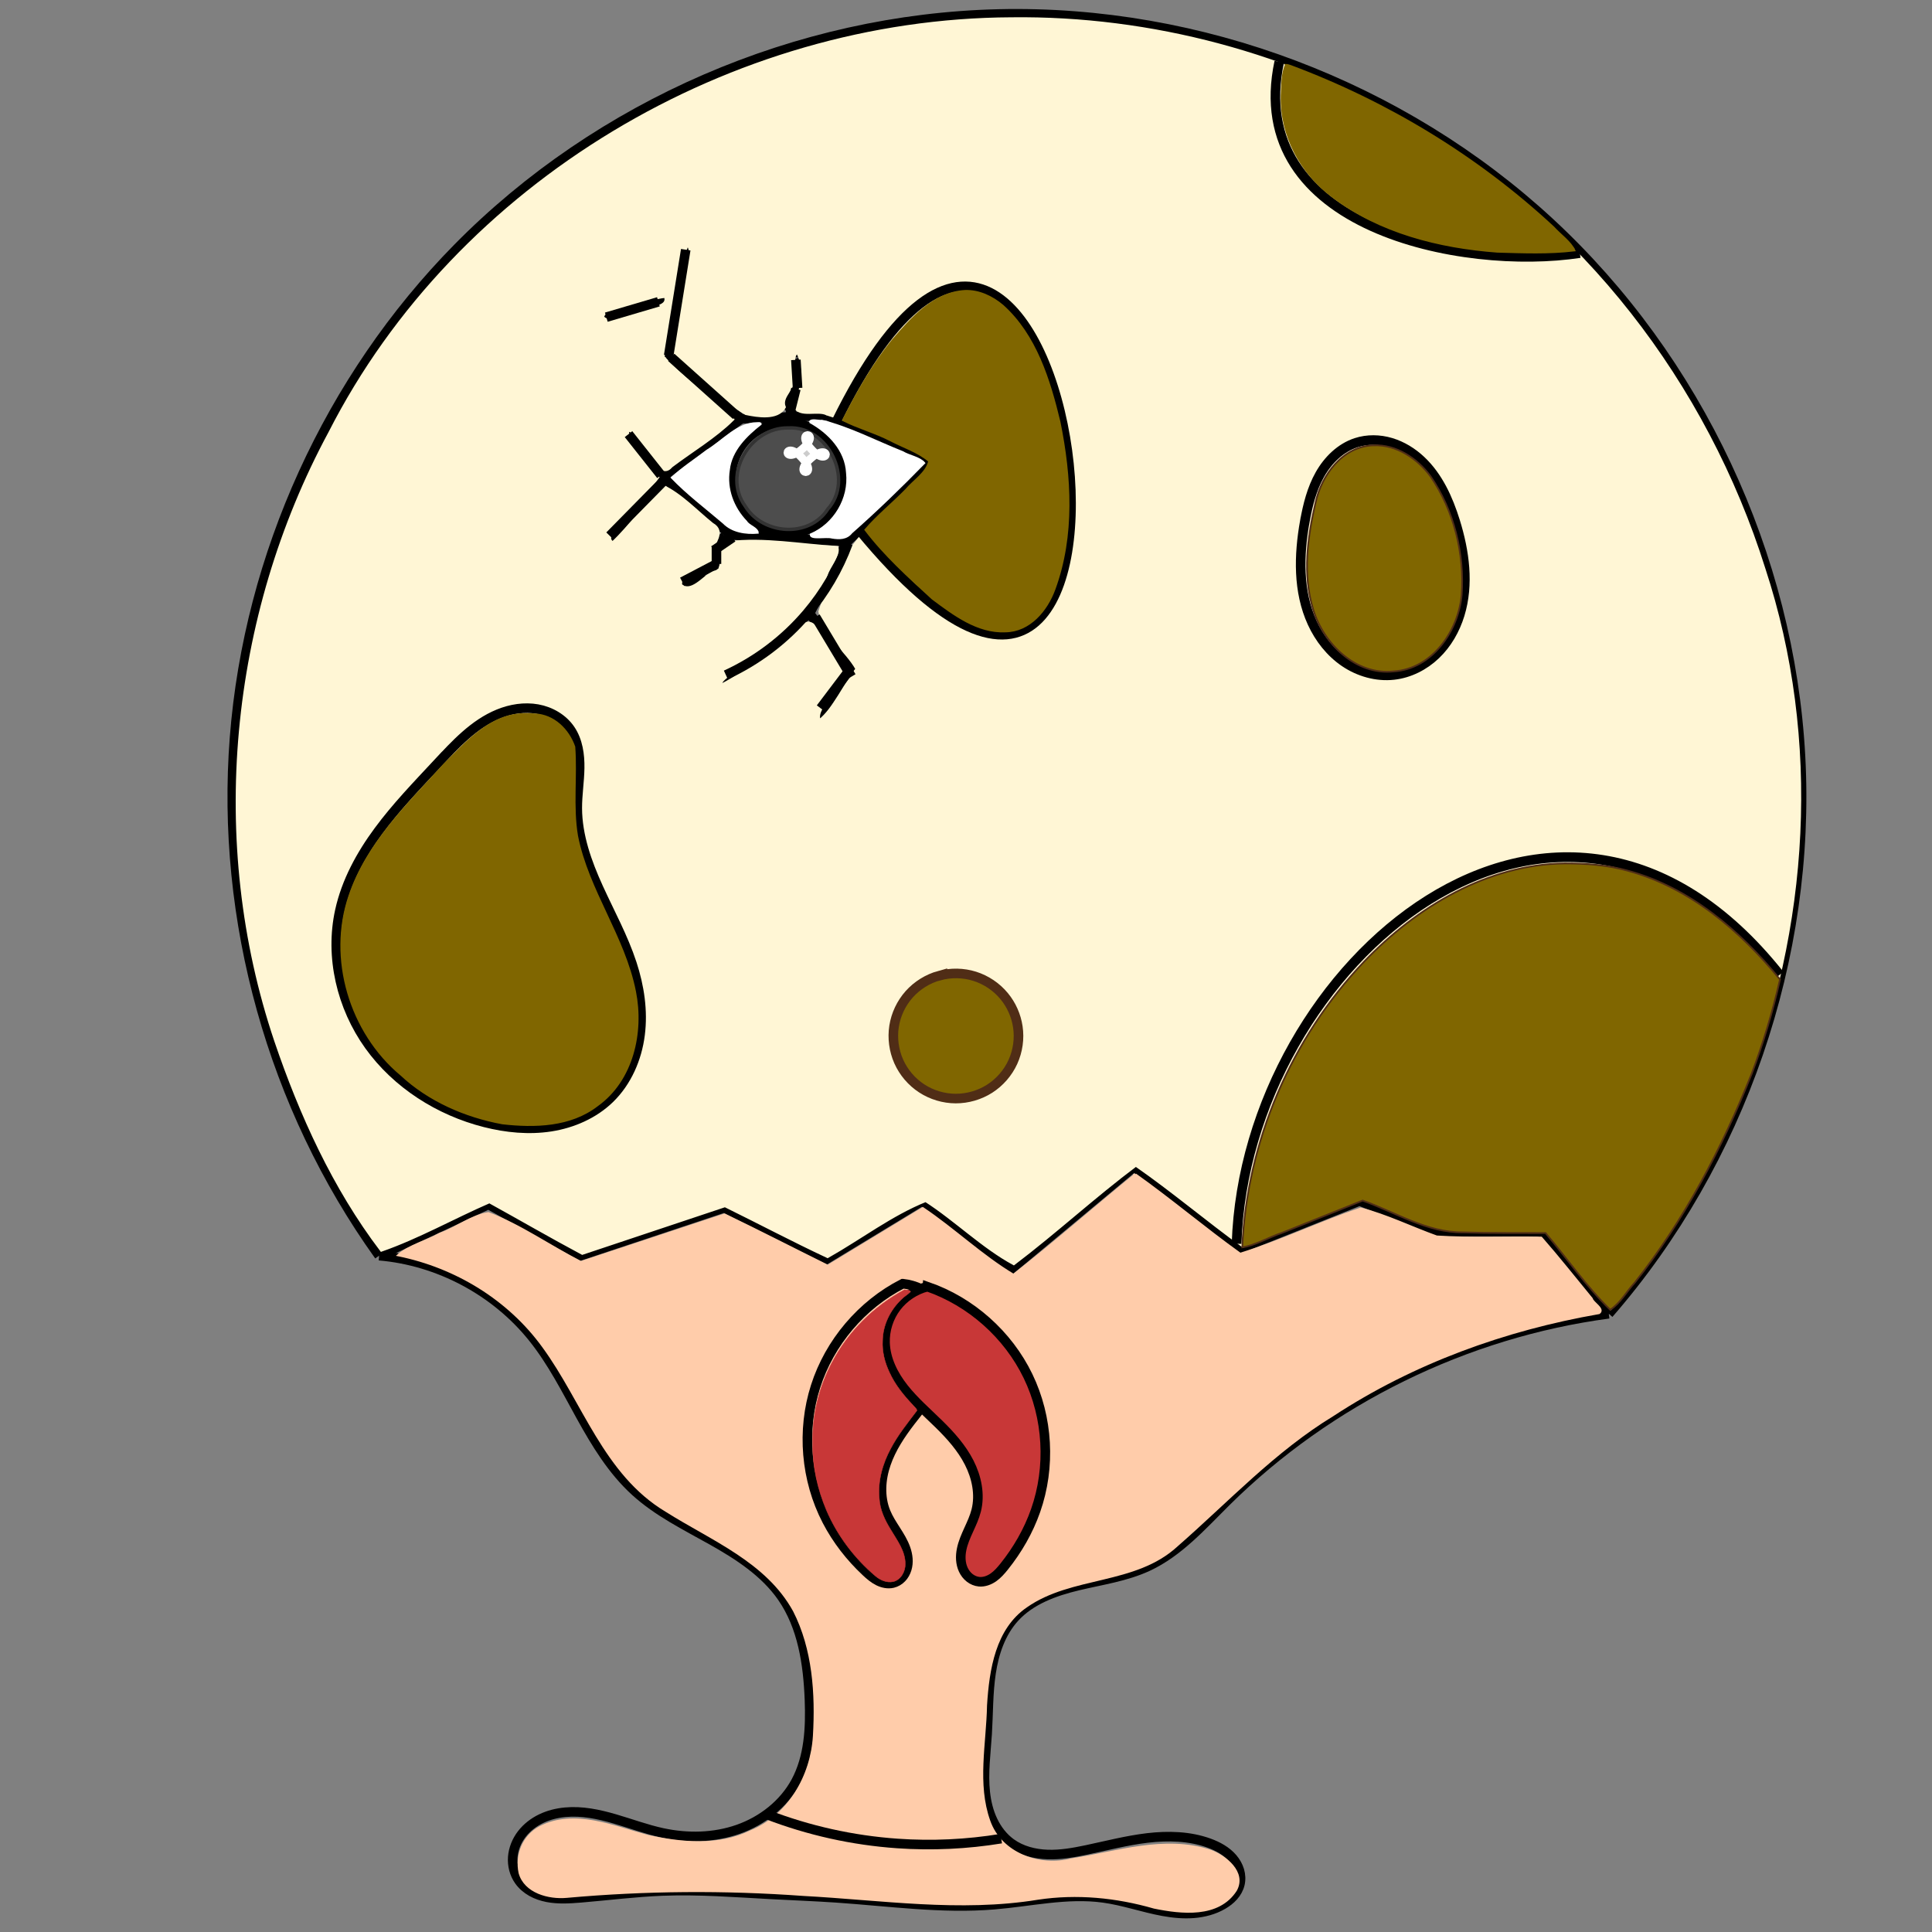 <?xml version="1.0" encoding="UTF-8" standalone="no"?>
<!-- Created with Inkscape (http://www.inkscape.org/) -->

<svg
   xmlns:dc="http://purl.org/dc/elements/1.1/"
   xmlns:cc="http://creativecommons.org/ns#"
   xmlns:rdf="http://www.w3.org/1999/02/22-rdf-syntax-ns#"
   xmlns:svg="http://www.w3.org/2000/svg"
   xmlns="http://www.w3.org/2000/svg"
   xmlns:sodipodi="http://sodipodi.sourceforge.net/DTD/sodipodi-0.dtd"
   xmlns:inkscape="http://www.inkscape.org/namespaces/inkscape"
   width="202"
   height="202"
   viewBox="0 0 53.446 53.446"
   version="1.1"
   id="svg13135"
   inkscape:version="0.92.3 (2405546, 2018-03-11)"
   sodipodi:docname="blanqast.svg">
  <rect x="0" y="0" width="53.446" height="53.446" fill="#808080" stroke="none"/>
  <defs
     id="defs13129">
    <inkscape:path-effect
       effect="spiro"
       id="path-effect13468"
       is_visible="true" />
    <inkscape:path-effect
       effect="spiro"
       id="path-effect13464"
       is_visible="true" />
    <inkscape:path-effect
       effect="spiro"
       id="path-effect13460"
       is_visible="true" />
    <inkscape:path-effect
       effect="spiro"
       id="path-effect13456"
       is_visible="true" />
    <inkscape:path-effect
       effect="spiro"
       id="path-effect13452"
       is_visible="true" />
    <inkscape:path-effect
       effect="spiro"
       id="path-effect13448"
       is_visible="true" />
    <inkscape:path-effect
       effect="spiro"
       id="path-effect13444"
       is_visible="true" />
    <inkscape:path-effect
       effect="spiro"
       id="path-effect13440"
       is_visible="true" />
    <inkscape:path-effect
       effect="spiro"
       id="path-effect13436"
       is_visible="true" />
    <inkscape:path-effect
       effect="spiro"
       id="path-effect13432"
       is_visible="true" />
    <inkscape:path-effect
       effect="spiro"
       id="path-effect13428"
       is_visible="true" />
    <inkscape:path-effect
       effect="spiro"
       id="path-effect13424"
       is_visible="true" />
    <inkscape:path-effect
       effect="spiro"
       id="path-effect13420"
       is_visible="true" />
    <inkscape:path-effect
       effect="spiro"
       id="path-effect13361"
       is_visible="true" />
    <inkscape:path-effect
       effect="spiro"
       id="path-effect13357"
       is_visible="true" />
    <inkscape:path-effect
       effect="spiro"
       id="path-effect13353"
       is_visible="true" />
    <inkscape:path-effect
       effect="simplify"
       id="path-effect13337"
       is_visible="true"
       steps="1"
       threshold="0.5"
       smooth_angles="360"
       helper_size="0"
       simplify_individual_paths="false"
       simplify_just_coalesce="false"
       simplifyindividualpaths="false"
       simplifyJustCoalesce="false" />
    <inkscape:path-effect
       effect="simplify"
       id="path-effect13321"
       is_visible="true"
       steps="1"
       threshold="0.5"
       smooth_angles="360"
       helper_size="0"
       simplify_individual_paths="false"
       simplify_just_coalesce="false"
       simplifyindividualpaths="false"
       simplifyJustCoalesce="false" />
    <inkscape:path-effect
       effect="simplify"
       id="path-effect13317"
       is_visible="true"
       steps="1"
       threshold="0.5"
       smooth_angles="360"
       helper_size="0"
       simplify_individual_paths="false"
       simplify_just_coalesce="false"
       simplifyindividualpaths="false"
       simplifyJustCoalesce="false" />
    <inkscape:path-effect
       effect="spiro"
       id="path-effect13277"
       is_visible="true" />
    <inkscape:path-effect
       effect="spiro"
       id="path-effect13273"
       is_visible="true" />
    <inkscape:path-effect
       effect="spiro"
       id="path-effect13251"
       is_visible="true" />
    <inkscape:path-effect
       effect="spiro"
       id="path-effect13205"
       is_visible="true" />
    <inkscape:path-effect
       effect="spiro"
       id="path-effect13180"
       is_visible="true" />
    <inkscape:path-effect
       effect="spiro"
       id="path-effect13160"
       is_visible="true" />
    <inkscape:path-effect
       effect="spiro"
       id="path-effect13151"
       is_visible="true" />
    <inkscape:path-effect
       effect="spiro"
       id="path-effect13147"
       is_visible="true" />
    <inkscape:path-effect
       effect="spiro"
       id="path-effect13143"
       is_visible="true" />
    <inkscape:path-effect
       effect="spiro"
       id="path-effect13277-9"
       is_visible="true" />
  </defs>
  <sodipodi:namedview
     id="base"
     pagecolor="#ffffff"
     bordercolor="#666666"
     borderopacity="1.0"
     inkscape:pageopacity="0.0"
     inkscape:pageshadow="2"
     inkscape:zoom="1.979899"
     inkscape:cx="-9.2187629"
     inkscape:cy="35.249892"
     inkscape:document-units="mm"
     inkscape:current-layer="layer1"
     showgrid="false"
     units="px"
     objecttolerance="1"
     gridtolerance="1"
     guidetolerance="1"
     inkscape:window-width="1920"
     inkscape:window-height="1017"
     inkscape:window-x="-8"
     inkscape:window-y="-8"
     inkscape:window-maximized="1" />
  <g
     inkscape:label="Layer 1"
     inkscape:groupmode="layer"
     id="layer1"
     transform="translate(0,-243.554)">
    <g
       id="g13521">
      <g
         transform="translate(2.173,-0.378)"
         id="g13414">
        <path
           style="fill:none;stroke:#000000;stroke-width:0.265px;stroke-linecap:butt;stroke-linejoin:miter;stroke-opacity:1"
           d="m 8.315,278.668 c -2.95,-4.115 -4.392,-9.286 -3.999,-14.334 0.394,-5.048 2.62,-9.933 6.172,-13.541 3.909,-3.971 9.396,-6.345 14.967,-6.474 5.571,-0.129 11.162,1.987 15.251,5.773 4.089,3.786 6.629,9.198 6.929,14.762 0.3,5.564 -1.645,11.218 -5.303,15.421"
           id="path13178"
           inkscape:connector-curvature="0"
           inkscape:path-effect="#path-effect13180"
           inkscape:original-d="m 8.315476,278.66814 c 0.7247191,-9.29218 1.4491734,-18.5841 2.173363,-27.87575 0.72419,-9.29165 21.229927,19.6545 31.844494,29.48215" />
        <path
           style="fill:none;stroke:#000000;stroke-width:0.265px;stroke-linecap:butt;stroke-linejoin:miter;stroke-opacity:1"
           d="m 8.315,278.668 c 1.645,0.14 3.219,0.979 4.252,2.268 0.535,0.667 0.923,1.437 1.336,2.185 0.414,0.748 0.866,1.492 1.498,2.067 0.622,0.566 1.388,0.943 2.121,1.354 0.733,0.412 1.463,0.884 1.942,1.575 0.565,0.815 0.718,1.844 0.756,2.835 0.03,0.775 -0.009,1.585 -0.378,2.268 -0.336,0.621 -0.93,1.084 -1.596,1.318 -0.666,0.234 -1.399,0.247 -2.089,0.099 -0.451,-0.097 -0.885,-0.26 -1.328,-0.389 -0.443,-0.129 -0.905,-0.226 -1.364,-0.183 -0.23,0.021 -0.457,0.077 -0.666,0.177 -0.208,0.1 -0.396,0.244 -0.537,0.427 -0.141,0.183 -0.232,0.405 -0.25,0.635 -0.017,0.23 0.042,0.467 0.176,0.655 0.089,0.126 0.21,0.228 0.344,0.304 0.134,0.076 0.283,0.125 0.434,0.155 0.303,0.059 0.615,0.039 0.923,0.014 0.756,-0.063 1.51,-0.16 2.268,-0.189 1.008,-0.039 2.016,0.041 3.024,0.095 0.598,0.032 1.197,0.054 1.795,0.095 1.449,0.099 2.9,0.308 4.347,0.189 1.009,-0.083 2.02,-0.326 3.024,-0.189 0.561,0.076 1.099,0.27 1.656,0.371 0.278,0.051 0.562,0.078 0.844,0.056 0.282,-0.022 0.563,-0.096 0.807,-0.238 0.109,-0.064 0.212,-0.141 0.295,-0.236 0.084,-0.095 0.148,-0.208 0.177,-0.331 0.03,-0.126 0.023,-0.26 -0.014,-0.384 -0.037,-0.124 -0.104,-0.238 -0.188,-0.337 -0.169,-0.196 -0.404,-0.325 -0.648,-0.414 -0.541,-0.197 -1.134,-0.211 -1.707,-0.144 -0.572,0.068 -1.131,0.214 -1.695,0.333 -0.351,0.074 -0.708,0.137 -1.066,0.125 -0.359,-0.012 -0.722,-0.103 -1.013,-0.314 -0.219,-0.159 -0.388,-0.38 -0.504,-0.625 -0.116,-0.244 -0.18,-0.511 -0.209,-0.78 -0.059,-0.538 0.018,-1.079 0.052,-1.619 0.035,-0.561 0.024,-1.126 0.108,-1.682 0.083,-0.556 0.27,-1.114 0.648,-1.53 0.448,-0.494 1.111,-0.733 1.759,-0.888 0.649,-0.155 1.321,-0.249 1.926,-0.529 0.857,-0.397 1.502,-1.131 2.173,-1.795 2.843,-2.814 6.619,-4.668 10.583,-5.197"
           id="path13203"
           inkscape:connector-curvature="0"
           inkscape:path-effect="#path-effect13205"
           inkscape:original-d="m 8.315476,278.66814 c 1.4491731,0.69269 2.835086,1.51164 4.252232,2.26785 1.417146,0.75622 1.890146,2.83456 2.834822,4.25224 0.944675,1.41767 2.709093,1.95261 4.063244,2.92931 1.35415,0.97671 0.504233,1.88962 0.755952,2.83482 0.25172,0.94521 -0.251719,1.51164 -0.377976,2.26786 -0.126257,0.75622 -2.456581,0.94468 -3.685268,1.41741 -1.228687,0.47274 -2.645569,0.88168 -3.96875,1.32292 -1.323181,0.44124 1.134193,0.31471 1.700893,0.47247 0.566699,0.15775 1.512169,-0.12626 2.267857,-0.18899 0.755688,-0.0627 2.016137,0.0627 3.023809,0.0945 1.007672,0.0318 1.19719,0.0627 1.795387,0.0945 0.598198,0.0318 2.898082,0.12572 4.346727,0.18899 1.448645,0.0633 2.016136,-0.12626 3.02381,-0.18899 1.007671,-0.0627 2.205124,0.12572 3.307291,0.18899 1.102165,0.0633 0.315243,-0.37824 0.472469,-0.56697 0.157226,-0.18872 -0.5667,-0.75621 -0.850444,-1.13393 -0.283748,-0.37771 -2.267593,0.12573 -3.401788,0.18899 -1.134192,0.0633 -1.385647,-0.12626 -2.078868,-0.18899 -0.693221,-0.0627 -0.440708,-2.01613 -0.661459,-3.0238 -0.22075,-1.00768 0.504233,-2.14213 0.755953,-3.2128 0.251719,-1.07067 2.45711,-0.94521 3.685266,-1.41741 1.228159,-0.47221 1.449174,-1.19719 2.173365,-1.79539 0.724191,-0.5982 7.055821,-3.46505 10.583333,-5.19717" />
        <path
           style="fill:none;stroke:#000000;stroke-width:0.265px;stroke-linecap:butt;stroke-linejoin:miter;stroke-opacity:1"
           d="m 8.315,278.668 3.024,-1.417 2.551,1.417 3.969,-1.323 2.835,1.417 2.646,-1.606 2.457,1.89 3.402,-2.835 2.929,2.268 3.307,-1.323 2.173,0.85 h 2.835 l 1.89,2.268"
           id="path13211"
           inkscape:connector-curvature="0" />
        <path
           style="fill:none;stroke:#000000;stroke-width:0.265px;stroke-linecap:butt;stroke-linejoin:miter;stroke-opacity:1"
           d="m 20.694,255.423 -2.362,0.095"
           id="path13213"
           inkscape:connector-curvature="0" />
        <path
           style="fill:none;stroke:#000000;stroke-width:0.265px;stroke-linecap:butt;stroke-linejoin:miter;stroke-opacity:1"
           d="m 16.253,253.816 2.079,1.701 -2.173,1.606 -1.039,-1.323"
           id="path13215"
           inkscape:connector-curvature="0" />
        <path
           style="fill:none;stroke:#000000;stroke-width:0.265px;stroke-linecap:butt;stroke-linejoin:miter;stroke-opacity:1"
           d="m 14.647,258.919 1.512,-1.795"
           id="path13217"
           inkscape:connector-curvature="0" />
        <path
           style="fill:none;stroke:#000000;stroke-width:0.265px;stroke-linecap:butt;stroke-linejoin:miter;stroke-opacity:1"
           d="m 16.158,257.123 1.89,1.606"
           id="path13219"
           inkscape:connector-curvature="0" />
        <path
           style="fill:none;stroke:#000000;stroke-width:0.265px;stroke-linecap:butt;stroke-linejoin:miter;stroke-opacity:1"
           d="m 18.048,258.73 3.213,0.189 -1.039,1.984 1.134,1.512 -0.945,1.417"
           id="path13221"
           inkscape:connector-curvature="0" />
        <path
           style="fill:none;stroke:#000000;stroke-width:0.265px;stroke-linecap:butt;stroke-linejoin:miter;stroke-opacity:1"
           d="m 17.67,262.888 2.551,-1.984"
           id="path13223"
           inkscape:connector-curvature="0" />
        <path
           style="fill:none;stroke:#000000;stroke-width:0.265px;stroke-linecap:butt;stroke-linejoin:miter;stroke-opacity:1"
           d="m 20.694,255.423 2.929,1.228"
           id="path13225"
           inkscape:connector-curvature="0" />
        <path
           style="fill:none;stroke:#000000;stroke-width:0.265px;stroke-linecap:butt;stroke-linejoin:miter;stroke-opacity:1"
           d="m 21.261,258.919 2.362,-2.268"
           id="path13227"
           inkscape:connector-curvature="0" />
        <path
           style="fill:none;stroke:#000000;stroke-width:0.265px;stroke-linecap:butt;stroke-linejoin:miter;stroke-opacity:1"
           d="m 16.253,253.816 0.567,-3.118"
           id="path13229"
           inkscape:connector-curvature="0" />
        <path
           style="fill:none;stroke:#000000;stroke-width:0.265px;stroke-linecap:butt;stroke-linejoin:miter;stroke-opacity:1"
           d="m 16.253,252.21 -1.795,0.472"
           id="path13239"
           inkscape:connector-curvature="0" />
        <path
           style="fill:none;stroke:#000000;stroke-width:0.265px;stroke-linecap:butt;stroke-linejoin:miter;stroke-opacity:1"
           d="m 19.56,255.423 c 0.445,0.027 -0.111,-0.361 0,-0.472 0.022,-0.022 0.072,0.022 0.094,0 0.022,-0.022 -0.022,-0.072 0,-0.095 0.022,-0.022 0.072,0.022 0.094,0 0.022,-0.022 -0.022,-0.072 0,-0.095 0.022,-0.022 0.072,0.022 0.094,0 0.047,-0.047 -0.047,-0.236 0,-0.283 0.022,-0.022 0.072,0.022 0.094,0 0.009,-0.009 0.009,-0.274 0,-0.283 -0.022,-0.022 -0.072,0.022 -0.094,0 -0.003,-0.003 0,-0.261 0,-0.283 0,-0.032 0,-0.063 0,-0.095 0,-0.032 -0.032,-0.095 0,-0.095 0.032,0 0,0.063 0,0.095"
           id="path13241"
           inkscape:connector-curvature="0" />
        <path
           style="fill:none;stroke:#000000;stroke-width:0.265px;stroke-linecap:butt;stroke-linejoin:miter;stroke-opacity:1"
           d="m 17.859,258.73 c 0.347,-0.207 -0.413,0.343 -0.283,0.472 0.022,0.022 0.072,-0.022 0.094,0 0.003,0.003 0,0.261 0,0.283 0,0.032 0.022,0.072 0,0.095 -0.047,0.047 -0.236,-0.047 -0.283,0 -0.022,0.022 0.022,0.072 0,0.095 -0.045,0.045 -0.144,-0.044 -0.189,0 -0.031,0.031 0.031,0.158 0,0.189 -0.022,0.022 -0.072,-0.022 -0.094,0 -0.022,0.022 0.022,0.072 0,0.095 -0.022,0.022 -0.066,-0.014 -0.094,0 -0.04,0.02 -0.055,0.075 -0.094,0.095 -0.028,0.014 -0.063,0 -0.094,0 -0.032,0 -0.072,0.022 -0.094,0 -0.022,-0.022 0.022,-0.072 0,-0.095 -0.022,-0.022 -0.063,0 -0.094,0"
           id="path13243"
           inkscape:connector-curvature="0" />
        <path
           style="fill:none;stroke:#000000;stroke-width:0.265px;stroke-linecap:butt;stroke-linejoin:miter;stroke-opacity:1"
           d="m 18.71,255.895 c 0.296,-0.207 0.667,-0.304 1.027,-0.27 0.36,0.034 0.706,0.2 0.957,0.459 0.286,0.294 0.447,0.707 0.435,1.117 -0.012,0.41 -0.196,0.813 -0.498,1.09 -0.303,0.277 -0.72,0.426 -1.129,0.402 -0.41,-0.024 -0.807,-0.22 -1.075,-0.53 -0.281,-0.325 -0.416,-0.771 -0.363,-1.197 0.053,-0.426 0.294,-0.825 0.646,-1.071 z"
           id="path13249"
           inkscape:connector-curvature="0"
           inkscape:path-effect="#path-effect13251"
           inkscape:original-d="m 18.709821,255.89507 c 0.09423,-0.75568 1.323181,0.12573 1.984375,0.18899 0.661194,0.0633 -1.51164,1.38565 -2.267857,2.07887 -0.756217,0.69322 0.189253,-1.51217 0.283482,-2.26786 z" />
        <path
           style="opacity:1;fill:#fff6d5;fill-opacity:1;fill-rule:evenodd;stroke:#fff6d5;stroke-width:0.357"
           d="M 97.374,3.41 C 68.213,3.54 39.541,20.515 26.253,46.618 15.882,65.851 13.616,89.315 20.606,110.066 c 2.624,7.722 6.074,15.327 11.017,21.836 3.83,-1.336 7.511,-3.421 11.27,-5.053 3.236,1.784 6.446,3.65 9.698,5.385 4.965,-1.657 9.93,-3.314 14.895,-4.971 3.572,1.754 7.118,3.632 10.707,5.311 3.403,-1.923 6.641,-4.408 10.241,-5.853 3.152,2.03 5.969,4.842 9.193,6.594 4.351,-3.298 8.376,-7.017 12.743,-10.292 3.85,2.668 7.447,5.726 11.223,8.462 4.124,-1.656 8.249,-3.312 12.373,-4.967 3.167,0.963 6.134,2.973 9.427,3.276 3.246,0 6.491,0 9.737,0 2.293,2.68 4.443,5.653 6.823,8.154 5.807,-6.524 10.182,-14.261 13.627,-22.257 6.978,-17.326 8.188,-37.059 2.332,-54.884 C 169.874,41.589 156.813,24.48 139.177,14.539 126.563,7.175 111.993,3.23 97.374,3.41 Z M 63.612,26.939 c 0.708,0.816 -0.278,2.437 -0.204,3.45 -0.349,2.641 -1.227,5.31 -1.204,7.962 2.056,2.488 4.709,4.564 7.471,6.222 1.196,0.251 3.27,0.601 3.974,-0.64 -0.474,-1.19 1.211,-2.005 0.931,-3.297 0.157,-0.62 -0.213,-2.338 0.504,-2.434 0.939,1.83 0.416,3.837 -0.3,5.614 0.465,1.137 2.421,0.298 3.348,0.801 3.848,1.225 7.807,2.684 11.177,4.877 -1.264,2.509 -3.969,4.102 -5.831,6.188 -2.878,2.525 -4.891,5.982 -6.067,9.58 0.365,2.402 2.732,3.959 3.879,6.002 -1.356,1.714 -2.303,4.12 -3.961,5.46 -0.513,-1.036 0.944,-2.263 1.37,-3.208 1.739,-1.446 1.358,-2.922 -0.126,-4.311 -0.947,-0.711 -1.681,-3.526 -2.937,-2.461 -2.836,2.019 -5.412,4.663 -8.49,6.22 -0.545,-0.376 0.922,-1.174 1.17,-1.553 3.471,-3.083 8.04,-5.375 9.724,-9.994 0.261,-0.894 1.316,-1.96 1.118,-2.822 -3.757,-0.218 -7.586,-0.954 -11.332,-0.497 -1.437,0.516 0.091,2.931 -1.588,3.102 -0.956,0.484 -2.282,2.315 -3.404,1.313 -0.143,-1.271 1.456,-0.318 1.666,-1.444 0.417,-0.766 2.029,-0.758 1.53,-1.913 0.116,-1.015 1.495,-2.207 0.1,-2.99 -1.673,-1.345 -3.305,-3.117 -5.208,-3.986 -1.753,1.931 -3.291,4.195 -5.163,5.948 -1.144,-0.741 0.987,-2.004 1.269,-2.716 1.111,-1.402 2.433,-2.727 3.415,-4.18 -0.923,-1.643 -2.992,-3.025 -3.2,-4.937 1.029,-0.011 1.517,1.694 2.262,2.305 0.685,0.542 1.326,2.692 2.375,1.454 2.105,-1.592 4.542,-3.035 6.365,-4.842 -2.239,-2.362 -5.082,-4.088 -7.257,-6.524 0.909,-3.878 1.052,-8.065 2.536,-11.749 z m -2.333,5.401 c 0.524,1.424 -2.25,1.21 -3.042,1.703 -1.097,-0.024 -2.931,1.475 -3.567,0.455 0.37,-1.095 2.292,-0.782 3.182,-1.308 1.145,-0.241 2.259,-0.751 3.427,-0.851 z"
           id="path13253"
           inkscape:connector-curvature="0"
           transform="matrix(0.265,0,0,0.265,0,243.554)" />
        <path
           style="opacity:1;fill:#4d4d4d;fill-opacity:1;fill-rule:evenodd;stroke:#333333;stroke-width:0.357"
           d="m 74.095,46.098 c -3.974,-0.09 -6.923,4.852 -4.492,8.177 1.827,2.976 6.661,3.348 8.613,0.295 2.787,-3.093 0.015,-8.709 -4.12,-8.472 z"
           id="path13255"
           inkscape:connector-curvature="0"
           transform="matrix(0.265,0,0,0.265,0,243.554)" />
        <path
           sodipodi:type="star"
           style="opacity:1;fill:#cccccc;fill-opacity:1;fill-rule:evenodd;stroke:#ffffff;stroke-width:0.265"
           id="path13259"
           sodipodi:sides="4"
           sodipodi:cx="20.095327"
           sodipodi:cy="256.18292"
           sodipodi:r1="0.21293946"
           sodipodi:r2="0.15057094"
           sodipodi:arg1="0.84089667"
           sodipodi:arg2="1.6262948"
           inkscape:flatsided="true"
           inkscape:rounded="3"
           inkscape:randomized="0"
           d="m 20.237,256.342 c -0.673,0.602 0.302,0.657 -0.301,-0.017 -0.602,-0.673 -0.657,0.302 0.017,-0.301 0.673,-0.602 -0.302,-0.657 0.301,0.017 0.602,0.673 0.657,-0.302 -0.017,0.301 z"
           transform="matrix(-0.84,0,0,-0.814,37.022,465.013)" />
        <path
           style="opacity:1;fill:#ffccaa;fill-opacity:1;fill-rule:evenodd;stroke:#ffccaa;stroke-width:0.253"
           d="m 110.315,124.04 c -4.25,3.467 -8.43,7.131 -12.714,10.491 -3.342,-2.002 -6.243,-4.801 -9.465,-6.962 -3.306,2.007 -6.613,4.013 -9.919,6.02 -3.598,-1.776 -7.176,-3.625 -10.786,-5.355 -4.997,1.654 -9.994,3.308 -14.991,4.962 -3.242,-1.645 -6.258,-3.825 -9.663,-5.11 -1.785,0.278 -3.338,1.551 -5.043,2.146 -1.382,0.774 -3.251,1.27 -4.334,2.216 5.991,1.22 11.526,4.579 15.126,9.558 4.191,5.733 6.406,13.284 12.814,17.12 4.762,3.013 10.515,5.259 13.365,10.444 2.035,3.978 2.34,8.671 2.082,13.078 -0.257,4.2 -2.627,8.345 -6.636,9.977 -3.34,1.624 -7.238,1.241 -10.756,0.468 -3.57,-0.954 -7.66,-2.765 -11.239,-0.903 -1.705,0.914 -2.491,2.879 -2.096,4.744 0.554,2.008 3.038,2.661 4.898,2.486 8.215,-0.739 16.482,-0.798 24.712,-0.201 8.14,0.434 16.334,1.72 24.462,0.396 4.08,-0.615 8.211,-0.212 12.159,0.927 2.841,0.581 6.69,1.023 8.505,-1.797 1.042,-1.858 -1.104,-3.547 -2.668,-4.11 -4.769,-1.553 -9.748,0.187 -14.496,0.912 -3.327,0.876 -7.386,-0.601 -8.581,-4.027 -1.382,-3.873 -0.416,-8.074 -0.341,-12.071 0.236,-3.747 0.881,-8.055 4.227,-10.342 4.74,-3.313 11.336,-2.312 15.708,-6.35 5.327,-4.656 10.192,-9.907 16.283,-13.612 8.379,-5.494 17.957,-8.957 27.795,-10.666 0.563,-0.402 -0.675,-1.038 -0.771,-1.472 -1.743,-2.127 -3.465,-4.296 -5.266,-6.359 -3.631,-0.073 -7.31,0.105 -10.913,-0.12 -2.642,-0.948 -5.22,-2.22 -7.925,-2.922 -4.24,1.435 -8.331,3.408 -12.584,4.726 -3.717,-2.662 -7.255,-5.673 -10.951,-8.292 z"
           id="path13261"
           inkscape:connector-curvature="0"
           transform="matrix(0.265,0,0,0.265,0,243.554)" />
        <path
           style="opacity:1;fill:#ffffff;fill-opacity:1;fill-rule:evenodd;stroke:#ffffff;stroke-width:0.179"
           d="m 76.336,45.495 c 1.976,1.084 3.748,2.938 3.872,5.294 0.293,2.678 -1.31,5.361 -3.785,6.423 -0.068,0.566 1.599,0.171 2.226,0.344 0.751,0.126 1.527,0.138 2.046,-0.524 2.627,-2.32 5.153,-4.763 7.598,-7.271 -0.509,-0.595 -1.566,-0.726 -2.259,-1.147 -2.799,-1.108 -5.503,-2.545 -8.432,-3.274 -0.343,0.052 -1.193,-0.234 -1.266,0.155 z"
           id="path13267"
           inkscape:connector-curvature="0"
           transform="matrix(0.265,0,0,0.265,0,243.554)" />
        <path
           style="opacity:1;fill:#ffffff;fill-opacity:1;fill-rule:evenodd;stroke:#ffffff;stroke-width:0.179"
           d="m 70.826,45.584 c -2.097,0.026 -3.531,1.862 -5.208,2.861 -1.232,0.944 -2.556,1.801 -3.694,2.851 1.626,1.692 3.582,3.165 5.388,4.707 0.933,0.958 2.347,1.149 3.6,1.046 -0.038,-0.525 -0.925,-0.711 -1.201,-1.18 -1.377,-1.427 -2.126,-3.404 -1.81,-5.391 0.217,-2.041 1.812,-3.598 3.319,-4.775 -0.031,-0.178 -0.278,-0.109 -0.394,-0.119 z"
           id="path13269"
           inkscape:connector-curvature="0"
           transform="matrix(0.265,0,0,0.265,0,243.554)" />
        <path
           style="fill:none;stroke:#000000;stroke-width:0.265px;stroke-linecap:butt;stroke-linejoin:miter;stroke-opacity:1"
           d="m 19.043,294.127 c 1.154,0.445 2.374,0.716 3.608,0.802 0.959,0.067 1.925,0.022 2.873,-0.134"
           id="path13271"
           inkscape:connector-curvature="0"
           inkscape:path-effect="#path-effect13273"
           inkscape:original-d="m 19.042954,294.12684 c 2.22751,0.267 1.381156,0.53427 3.608138,0.8018 2.226981,0.26754 2.182965,-0.0225 2.873146,-0.13363"
           sodipodi:nodetypes="ccc" />
        <path
           style="fill:none;stroke:#000000;stroke-width:0.265px;stroke-linecap:butt;stroke-linejoin:miter;stroke-opacity:1"
           d="m 22.8,279.443 c -1.135,0.581 -2.023,1.627 -2.411,2.842 -0.389,1.214 -0.273,2.582 0.314,3.713 0.274,0.529 0.646,1.006 1.081,1.413 0.102,0.096 0.209,0.188 0.334,0.252 0.125,0.063 0.27,0.095 0.406,0.063 0.093,-0.022 0.179,-0.073 0.246,-0.143 0.067,-0.069 0.114,-0.155 0.142,-0.247 0.056,-0.184 0.032,-0.384 -0.032,-0.565 -0.128,-0.362 -0.406,-0.654 -0.551,-1.009 -0.172,-0.422 -0.141,-0.907 0.008,-1.338 0.148,-0.431 0.406,-0.816 0.684,-1.178 0.281,-0.366 0.587,-0.716 0.819,-1.115 0.232,-0.399 0.389,-0.859 0.338,-1.318 -0.039,-0.348 -0.199,-0.681 -0.447,-0.927 -0.248,-0.247 -0.582,-0.406 -0.929,-0.443 z"
           id="path13275"
           inkscape:connector-curvature="0"
           inkscape:path-effect="#path-effect13277"
           inkscape:original-d="m 22.800158,279.44268 c -0.459207,-0.45657 -1.398105,4.36987 -2.097658,6.55506 -0.699553,2.18519 0.720938,0.94194 1.080906,1.41316 0.359969,0.47122 0.493841,0.20999 0.740276,0.3152 0.246434,0.1052 -0.129498,-1.3099 -0.19475,-1.9646 -0.06525,-0.6547 0.461277,-1.67752 0.691405,-2.51603 0.230133,-0.83851 0.7713,-1.6219 1.156448,-2.4326 0.385151,-0.8107 -0.917411,-0.91364 -1.376618,-1.37021 z" />
        <path
           style="fill:#c83737;stroke:#000000;stroke-width:0.265px;stroke-linecap:butt;stroke-linejoin:miter;stroke-opacity:1"
           d="m 23.481,279.524 c 1.205,0.416 2.23,1.328 2.785,2.476 0.555,1.148 0.632,2.518 0.209,3.721 -0.197,0.562 -0.499,1.086 -0.872,1.551 -0.088,0.109 -0.181,0.216 -0.295,0.296 -0.115,0.08 -0.254,0.132 -0.393,0.12 -0.096,-0.009 -0.188,-0.048 -0.263,-0.107 -0.076,-0.059 -0.135,-0.138 -0.176,-0.225 -0.081,-0.174 -0.086,-0.376 -0.047,-0.564 0.076,-0.376 0.311,-0.704 0.404,-1.076 0.111,-0.442 0.012,-0.918 -0.195,-1.324 -0.207,-0.406 -0.516,-0.751 -0.842,-1.07 -0.329,-0.323 -0.681,-0.627 -0.967,-0.989 -0.286,-0.362 -0.505,-0.796 -0.519,-1.258 -0.01,-0.35 0.102,-0.702 0.313,-0.981 0.211,-0.279 0.519,-0.483 0.858,-0.569 z"
           id="path13275-1"
           inkscape:connector-curvature="0"
           inkscape:path-effect="#path-effect13277-9"
           inkscape:original-d="m 23.480794,279.52447 c 0.390763,-0.51636 1.996133,4.1311 2.994731,6.19683 0.998598,2.06572 -0.581963,1.03359 -0.872413,1.55057 -0.290451,0.51697 -0.459578,0.27706 -0.688856,0.41573 -0.229278,0.13867 -0.05517,-1.31513 -0.08222,-1.97251 -0.02705,-0.65738 -0.691594,-1.59642 -1.03685,-2.39445 -0.34526,-0.79803 -0.990775,-1.49794 -1.48563,-2.24673 -0.49486,-0.7488 0.780462,-1.03309 1.171225,-1.54945 z" />
        <path
           style="opacity:1;fill:#c83737;fill-opacity:1;fill-rule:evenodd;stroke:#c83737;stroke-width:0.045"
           d="m 86.214,136.068 c -3.191,1.718 -5.876,4.376 -7.56,7.591 -1.366,2.59 -2.095,5.528 -2.009,8.46 -0.037,2.385 0.503,4.76 1.425,6.952 1.136,2.653 2.921,5.02 5.121,6.882 0.504,0.424 1.164,0.716 1.833,0.586 0.816,-0.182 1.291,-1.066 1.276,-1.857 0.005,-1.338 -0.852,-2.45 -1.501,-3.548 -0.625,-1 -1.156,-2.119 -1.211,-3.308 -0.17,-1.805 0.346,-3.613 1.196,-5.187 0.749,-1.422 1.759,-2.675 2.728,-3.952 0.01,-0.227 -0.265,-0.359 -0.378,-0.54 -0.985,-1.044 -1.904,-2.158 -2.494,-3.476 -0.485,-1.024 -0.772,-2.154 -0.706,-3.291 0.021,-1.616 0.78,-3.171 1.938,-4.29 0.294,-0.314 0.692,-0.522 0.983,-0.826 -0.083,-0.187 -0.458,-0.166 -0.641,-0.195 z"
           id="path13299"
           inkscape:connector-curvature="0"
           transform="matrix(0.265,0,0,0.265,0,243.554)" />
        <path
           style="fill:none;stroke:#000000;stroke-width:0.265px;stroke-linecap:butt;stroke-linejoin:miter;stroke-opacity:1"
           d="m 33.215,245.642 c -0.979,4.593 5.075,5.788 8.315,5.292"
           id="path13315"
           inkscape:connector-curvature="0"
           inkscape:path-effect="#path-effect13317"
           inkscape:original-d="m 33.214656,245.64247 c -0.783455,1.849 0.805185,3.07304 1.748142,4.016 0.09,0.09 0.24261,0.26304 0.377976,0.33072 0.239143,0.11958 0.598582,0.26786 0.755951,0.42523 0.131766,0.13176 0.460203,0.0822 0.566965,0.18899 0.05297,0.053 0.303369,0.01 0.377976,0.0472 0.55802,0.27901 1.410359,0.091 1.795386,0.28348 0.113395,0.0567 0.311833,-0.0567 0.425225,0 0.498517,0.24926 1.886913,0.38095 2.267858,0" />
        <path
           style="fill:none;stroke:#000000;stroke-width:0.268px;stroke-linecap:butt;stroke-linejoin:miter;stroke-opacity:1"
           d="m 32.035,278.338 c 0.252,-7.736 8.899,-15.15 15.022,-7.439"
           id="path13319"
           inkscape:connector-curvature="0"
           inkscape:path-effect="#path-effect13321"
           inkscape:original-d="m 32.035025,278.33803 c 0,-0.34859 -0.11866,-1.61846 0.09507,-1.83565 0.571311,-0.58057 0.905951,-1.26156 1.331032,-2.1255 1.647393,-3.34815 0.909383,-4.85578 4.563541,-6.37649 1.335261,-0.19009 3.444238,-0.4238 4.658616,0.19323 0.411188,0.20892 1.22254,-0.20687 1.521179,0.0966 0.986869,1.00285 2.208106,1.29948 2.852213,2.60856" />
        <path
           style="fill:none;stroke:#000000;stroke-width:0.259px;stroke-linecap:butt;stroke-linejoin:miter;stroke-opacity:1"
           d="m 20.958,255.603 c 6.625,-13.484 10.218,14.593 0.664,3.023"
           id="path13335"
           inkscape:connector-curvature="0"
           inkscape:path-effect="#path-effect13337"
           inkscape:original-d="m 20.958348,255.60322 c 0.321807,-1.17503 0.433369,-2.34974 1.128663,-3.02342 0.549641,-0.53256 3.1997,0.0768 3.58516,0.4503 0.375342,0.36368 0.812171,0.65827 1.195054,1.02925 0.342956,0.33229 0.424784,1.37649 0.663918,1.6082 0.101124,0.098 -0.0013,0.38332 0.06639,0.51462 0.271533,0.52619 0.157277,1.52015 -0.132783,1.80119 -0.03251,0.0315 -0.273042,1.93708 -0.464742,2.12282 -0.113422,0.1099 -0.330364,0.38442 -0.464744,0.51463 -0.364517,0.35318 -1.005704,0.52414 -1.327837,0.83626 -0.192705,0.18672 -0.889699,-0.21876 -0.929487,-0.25731 -0.357245,-0.34614 -1.03364,-0.42256 -1.39423,-0.77194 -0.40382,-0.39126 -1.261445,-1.11099 -1.261445,-1.80118" />
        <path
           style="fill:none;stroke:#000000;stroke-width:0.265px;stroke-linecap:butt;stroke-linejoin:miter;stroke-opacity:1"
           d="m 9.922,265.061 c -0.561,0.602 -1.135,1.196 -1.623,1.858 -0.489,0.662 -0.893,1.401 -1.07,2.205 -0.282,1.279 0.047,2.663 0.81,3.728 0.763,1.064 1.936,1.81 3.206,2.131 0.593,0.15 1.215,0.211 1.819,0.117 0.604,-0.095 1.192,-0.352 1.63,-0.778 0.476,-0.464 0.756,-1.108 0.839,-1.768 0.084,-0.659 -0.018,-1.333 -0.225,-1.965 -0.238,-0.727 -0.61,-1.402 -0.927,-2.098 -0.317,-0.696 -0.582,-1.436 -0.585,-2.201 -0.001,-0.371 0.06,-0.739 0.066,-1.109 0.006,-0.37 -0.048,-0.757 -0.255,-1.064 -0.205,-0.305 -0.548,-0.504 -0.91,-0.569 -0.362,-0.065 -0.739,-0.004 -1.079,0.135 -0.68,0.278 -1.195,0.841 -1.696,1.379 z"
           id="path13351"
           inkscape:connector-curvature="0"
           inkscape:path-effect="#path-effect13353"
           inkscape:original-d="m 9.9218749,265.06099 c -1.2286872,0.31525 -1.7951222,2.70857 -2.6930802,4.06325 -0.8979583,1.35468 2.6775957,3.90549 4.0159973,5.85863 1.338401,1.95314 2.299619,-0.44124 3.449032,-0.66146 1.149413,-0.22022 0.409739,-2.48861 0.614212,-3.73251 0.204472,-1.24391 -1.007672,-2.86659 -1.511905,-4.29948 -0.504233,-1.4329 -0.125728,-1.44918 -0.188988,-2.17337 -0.06326,-0.72419 -2.456581,0.6297 -3.6852681,0.94494 z" />
        <path
           style="fill:none;stroke:#000000;stroke-width:0.265px;stroke-linecap:butt;stroke-linejoin:miter;stroke-opacity:1"
           d="m 33.923,258.352 c -0.167,0.938 -0.193,1.941 0.205,2.808 0.199,0.433 0.503,0.823 0.898,1.09 0.394,0.267 0.881,0.407 1.355,0.354 0.435,-0.048 0.845,-0.257 1.161,-0.559 0.316,-0.302 0.54,-0.694 0.668,-1.112 0.256,-0.836 0.132,-1.746 -0.128,-2.581 -0.193,-0.621 -0.472,-1.237 -0.946,-1.683 -0.237,-0.223 -0.521,-0.399 -0.833,-0.492 -0.312,-0.093 -0.652,-0.099 -0.961,0.002 -0.432,0.141 -0.779,0.484 -1.002,0.88 -0.223,0.396 -0.336,0.845 -0.416,1.293 z"
           id="path13355"
           inkscape:connector-curvature="0"
           inkscape:path-effect="#path-effect13357"
           inkscape:original-d="m 33.923364,258.35192 c -0.472737,0.72472 1.63816,2.83455 2.456844,4.25223 0.818684,1.41768 1.134192,-2.83509 1.700892,-4.25223 0.566701,-1.41715 -1.826619,-1.44918 -2.740326,-2.17337 -0.913707,-0.72419 -0.944677,1.44865 -1.41741,2.17337 z" />
        <path
           style="fill:#806600;stroke:#502d16;stroke-width:0.265px;stroke-linecap:butt;stroke-linejoin:miter;stroke-opacity:1"
           d="m 23.812,270.92 c -0.319,0.088 -0.612,0.27 -0.833,0.517 -0.22,0.247 -0.368,0.559 -0.419,0.886 -0.051,0.327 -0.005,0.669 0.129,0.972 0.135,0.303 0.358,0.565 0.636,0.746 0.277,0.181 0.608,0.28 0.939,0.281 0.331,0.001 0.662,-0.095 0.941,-0.273 0.279,-0.179 0.505,-0.439 0.642,-0.74 0.137,-0.301 0.186,-0.643 0.137,-0.97 -0.046,-0.311 -0.178,-0.608 -0.378,-0.85 -0.211,-0.256 -0.498,-0.449 -0.814,-0.549 -0.316,-0.1 -0.662,-0.106 -0.981,-0.018 z"
           id="path13359"
           inkscape:connector-curvature="0"
           inkscape:path-effect="#path-effect13361"
           inkscape:original-d="m 23.8125,270.91963 c -0.598727,-0.18873 1.449173,0.94467 2.173363,1.41741 0.724189,0.47273 -0.25172,-0.56723 -0.377976,-0.85045 -0.126257,-0.28322 -1.19666,-0.37824 -1.795387,-0.56696 z" />
        <path
           style="opacity:1;fill:#806600;fill-opacity:1;fill-rule:evenodd;stroke:#806600;stroke-width:0.179"
           d="m 92.521,31.788 c -3.251,0.199 -5.574,2.863 -7.55,5.165 -2.07,2.549 -3.689,5.423 -5.176,8.339 1.523,0.787 3.364,1.281 4.953,2.103 1.338,0.708 2.89,1.191 4.039,2.171 -0.3,1.256 -1.618,2.03 -2.421,2.994 -1.382,1.411 -2.983,2.706 -4.24,4.173 2.024,2.669 4.544,4.934 7.006,7.192 2.208,1.645 4.707,3.554 7.612,3.422 2.537,-0.025 4.34,-2.203 5.142,-4.413 2.047,-5.573 1.688,-11.739 0.524,-17.466 -1.049,-4.373 -2.482,-9.035 -5.931,-12.138 -1.098,-0.933 -2.491,-1.597 -3.959,-1.542 z"
           id="path13365"
           inkscape:connector-curvature="0"
           transform="matrix(0.265,0,0,0.265,0,243.554)" />
        <path
           style="opacity:1;fill:#806600;fill-opacity:1;fill-rule:evenodd;stroke:#806600;stroke-width:0.179"
           d="m 126.031,8.191 c -0.427,0.945 -0.383,2.165 -0.447,3.225 -0.104,4.132 2.018,8.102 5.316,10.541 4.908,3.732 11.139,5.301 17.199,5.751 2.687,0.078 5.391,0.189 8.067,-0.132 -0.392,-0.885 -1.475,-1.631 -2.191,-2.424 -7.912,-7.356 -17.344,-13.073 -27.458,-16.849 -0.158,-0.046 -0.319,-0.117 -0.487,-0.113 z"
           id="path13369"
           inkscape:connector-curvature="0"
           transform="matrix(0.265,0,0,0.265,0,243.554)" />
        <path
           style="opacity:1;fill:#806600;fill-opacity:1;fill-rule:evenodd;stroke:#502d16;stroke-width:0.179"
           d="m 155.145,91.559 c -8.068,0.098 -15.472,4.549 -20.929,10.235 -7.629,7.995 -12.256,18.798 -12.736,29.843 1.338,-0.197 2.756,-1.052 4.123,-1.502 2.815,-1.127 5.63,-2.254 8.445,-3.382 3.437,1.221 6.709,3.356 10.473,3.321 2.871,0.097 5.745,0.05 8.617,0.071 2.254,2.659 4.254,5.578 6.751,8.009 1.045,-0.669 1.716,-1.915 2.566,-2.833 5.196,-6.552 9.109,-14.052 12.203,-21.796 1.211,-3.208 2.207,-6.525 2.958,-9.855 -4.154,-5.085 -9.435,-9.601 -15.887,-11.351 -2.135,-0.6 -4.374,-0.763 -6.584,-0.761 z"
           id="path13371"
           inkscape:connector-curvature="0"
           transform="matrix(0.265,0,0,0.265,0,243.554)" />
        <path
           style="opacity:1;fill:#806600;fill-opacity:1;fill-rule:evenodd;stroke:#806600;stroke-width:0.179"
           d="m 46.552,75.962 c -3.55,0.026 -6.071,2.951 -8.389,5.256 -3.783,4.153 -8.055,8.262 -9.892,13.715 -2.242,6.553 0.094,14.27 5.384,18.684 2.9,2.711 6.709,4.367 10.584,5.085 3.372,0.383 7.11,0.297 9.915,-1.875 3.685,-2.635 4.797,-7.632 3.946,-11.89 -1.128,-5.735 -4.925,-10.54 -6.051,-16.256 -0.515,-3.061 -0.058,-6.236 -0.286,-9.295 -0.624,-1.79 -2.163,-3.318 -4.136,-3.391 -0.357,-0.037 -0.716,-0.043 -1.074,-0.033 z"
           id="path13373"
           inkscape:connector-curvature="0"
           transform="matrix(0.265,0,0,0.265,0,243.554)" />
        <path
           style="opacity:1;fill:#806600;fill-opacity:1;fill-rule:evenodd;stroke:#502d16;stroke-width:0.179"
           d="m 135.174,47.913 c -3.213,0.098 -5.414,3.083 -6.044,5.989 -0.848,3.617 -1.363,7.53 -0.249,11.146 1.074,3.577 4.457,6.9 8.41,6.465 4.014,-0.25 6.757,-4.223 7.091,-7.971 0.312,-4.32 -0.796,-8.813 -3.252,-12.397 -1.375,-1.865 -3.564,-3.331 -5.956,-3.231 z"
           id="path13375"
           inkscape:connector-curvature="0"
           transform="matrix(0.265,0,0,0.265,0,243.554)" />
      </g>
      <path
         inkscape:original-d="m 20.363467,255.04463 c -0.613947,-0.52786 -1.19666,-1.0712 -1.795387,-1.6064"
         inkscape:path-effect="#path-effect13420"
         inkscape:connector-curvature="0"
         id="path13418"
         d="m 20.363,255.045 -1.795,-1.606"
         style="fill:none;stroke:#000000;stroke-width:0.265px;stroke-linecap:butt;stroke-linejoin:miter;stroke-opacity:1" />
      <path
         inkscape:original-d="m 18.96968,250.46166 c -0.157226,0.97618 -0.314716,1.95262 -0.47247,2.92932"
         inkscape:path-effect="#path-effect13424"
         inkscape:connector-curvature="0"
         id="path13422"
         d="m 18.97,250.462 -0.472,2.929"
         style="fill:none;stroke:#000000;stroke-width:0.265px;stroke-linecap:butt;stroke-linejoin:miter;stroke-opacity:1" />
      <path
         inkscape:original-d="m 17.386905,255.56434 c 0.299495,0.37771 0.598727,0.75569 0.897693,1.13393"
         inkscape:path-effect="#path-effect13428"
         inkscape:connector-curvature="0"
         id="path13426"
         d="m 17.387,255.564 0.898,1.134"
         style="fill:none;stroke:#000000;stroke-width:0.265px;stroke-linecap:butt;stroke-linejoin:miter;stroke-opacity:1" />
      <path
         inkscape:original-d="m 16.867187,258.37554 c 0.504233,-0.51998 1.008201,-1.02395 1.511905,-1.53553"
         inkscape:path-effect="#path-effect13432"
         inkscape:connector-curvature="0"
         id="path13430"
         d="m 16.867,258.376 1.512,-1.536"
         style="fill:none;stroke:#000000;stroke-width:0.265px;stroke-linecap:butt;stroke-linejoin:miter;stroke-opacity:1" />
      <path
         inkscape:original-d="m 16.772693,252.32792 c 0.48061,-0.13413 0.960954,-0.28374 1.441035,-0.42522"
         inkscape:path-effect="#path-effect13436"
         inkscape:connector-curvature="0"
         id="path13434"
         d="m 16.773,252.328 1.441,-0.425"
         style="fill:none;stroke:#000000;stroke-width:0.265px;stroke-linecap:butt;stroke-linejoin:miter;stroke-opacity:1" />
      <path
         inkscape:original-d="m 22.017113,253.5091 c 0.01601,0.25959 0.03176,0.51945 0.04725,0.77957"
         inkscape:path-effect="#path-effect13440"
         inkscape:connector-curvature="0"
         id="path13438"
         d="m 22.017,253.509 0.047,0.78"
         style="fill:none;stroke:#000000;stroke-width:0.265px;stroke-linecap:butt;stroke-linejoin:miter;stroke-opacity:1" />
      <path
         inkscape:original-d="m 21.875372,254.87926 c 0.04751,-0.18925 0.09476,-0.37824 0.141741,-0.56696"
         inkscape:path-effect="#path-effect13444"
         inkscape:connector-curvature="0"
         id="path13442"
         d="m 21.875,254.879 0.142,-0.567"
         style="fill:none;stroke:#000000;stroke-width:0.265px;stroke-linecap:butt;stroke-linejoin:miter;stroke-opacity:1" />
      <path
         inkscape:original-d="m 23.458147,258.58815 c -1.134194,1.93739 -0.755688,1.29116 -1.133929,1.93713 -0.378241,0.64597 -1.495891,1.13366 -2.244233,1.70089"
         inkscape:path-effect="#path-effect13448"
         inkscape:connector-curvature="0"
         id="path13446"
         d="m 23.458,258.588 c -0.262,0.705 -0.647,1.364 -1.134,1.937 -0.612,0.722 -1.384,1.307 -2.244,1.701"
         style="fill:none;stroke:#000000;stroke-width:0.265px;stroke-linecap:butt;stroke-linejoin:miter;stroke-opacity:1" />
      <path
         inkscape:original-d="m 23.552641,262.27342 c -0.330465,-0.55148 -0.661194,-1.10269 -0.992187,-1.65365"
         inkscape:path-effect="#path-effect13452"
         inkscape:connector-curvature="0"
         id="path13450"
         d="m 23.553,262.273 -0.992,-1.654"
         style="fill:none;stroke:#000000;stroke-width:0.265px;stroke-linecap:butt;stroke-linejoin:miter;stroke-opacity:1" />
      <path
         inkscape:original-d="m 22.702195,263.14749 c 0.260123,-0.35462 0.535731,-0.70897 0.803199,-1.06306"
         inkscape:path-effect="#path-effect13456"
         inkscape:connector-curvature="0"
         id="path13454"
         d="m 22.702,263.147 0.803,-1.063"
         style="fill:none;stroke:#000000;stroke-width:0.265px;stroke-linecap:butt;stroke-linejoin:miter;stroke-opacity:1" />
      <path
         inkscape:original-d="m 20.268973,258.42279 c -0.172975,0.11785 -0.346214,0.23597 -0.519717,0.35435"
         inkscape:path-effect="#path-effect13460"
         inkscape:connector-curvature="0"
         id="path13458"
         d="m 20.269,258.423 -0.52,0.354"
         style="fill:none;stroke:#000000;stroke-width:0.265px;stroke-linecap:butt;stroke-linejoin:miter;stroke-opacity:1" />
      <path
         inkscape:original-d="m 18.875186,259.65121 c 0.315245,-0.16563 0.630225,-0.33099 0.94494,-0.49609"
         inkscape:path-effect="#path-effect13464"
         inkscape:connector-curvature="0"
         id="path13462"
         d="m 18.875,259.651 0.945,-0.496"
         style="fill:none;stroke:#000000;stroke-width:0.265px;stroke-linecap:butt;stroke-linejoin:miter;stroke-opacity:1" />
      <path
         inkscape:original-d="m 19.820126,258.65902 c 2.65e-4,0.1651 2.64e-4,0.33047 0,0.4961"
         inkscape:path-effect="#path-effect13468"
         inkscape:connector-curvature="0"
         id="path13466"
         d="m 19.82,258.659 v 0.496"
         style="fill:none;stroke:#000000;stroke-width:0.265px;stroke-linecap:butt;stroke-linejoin:miter;stroke-opacity:1" />
    </g>
  </g>
</svg>
